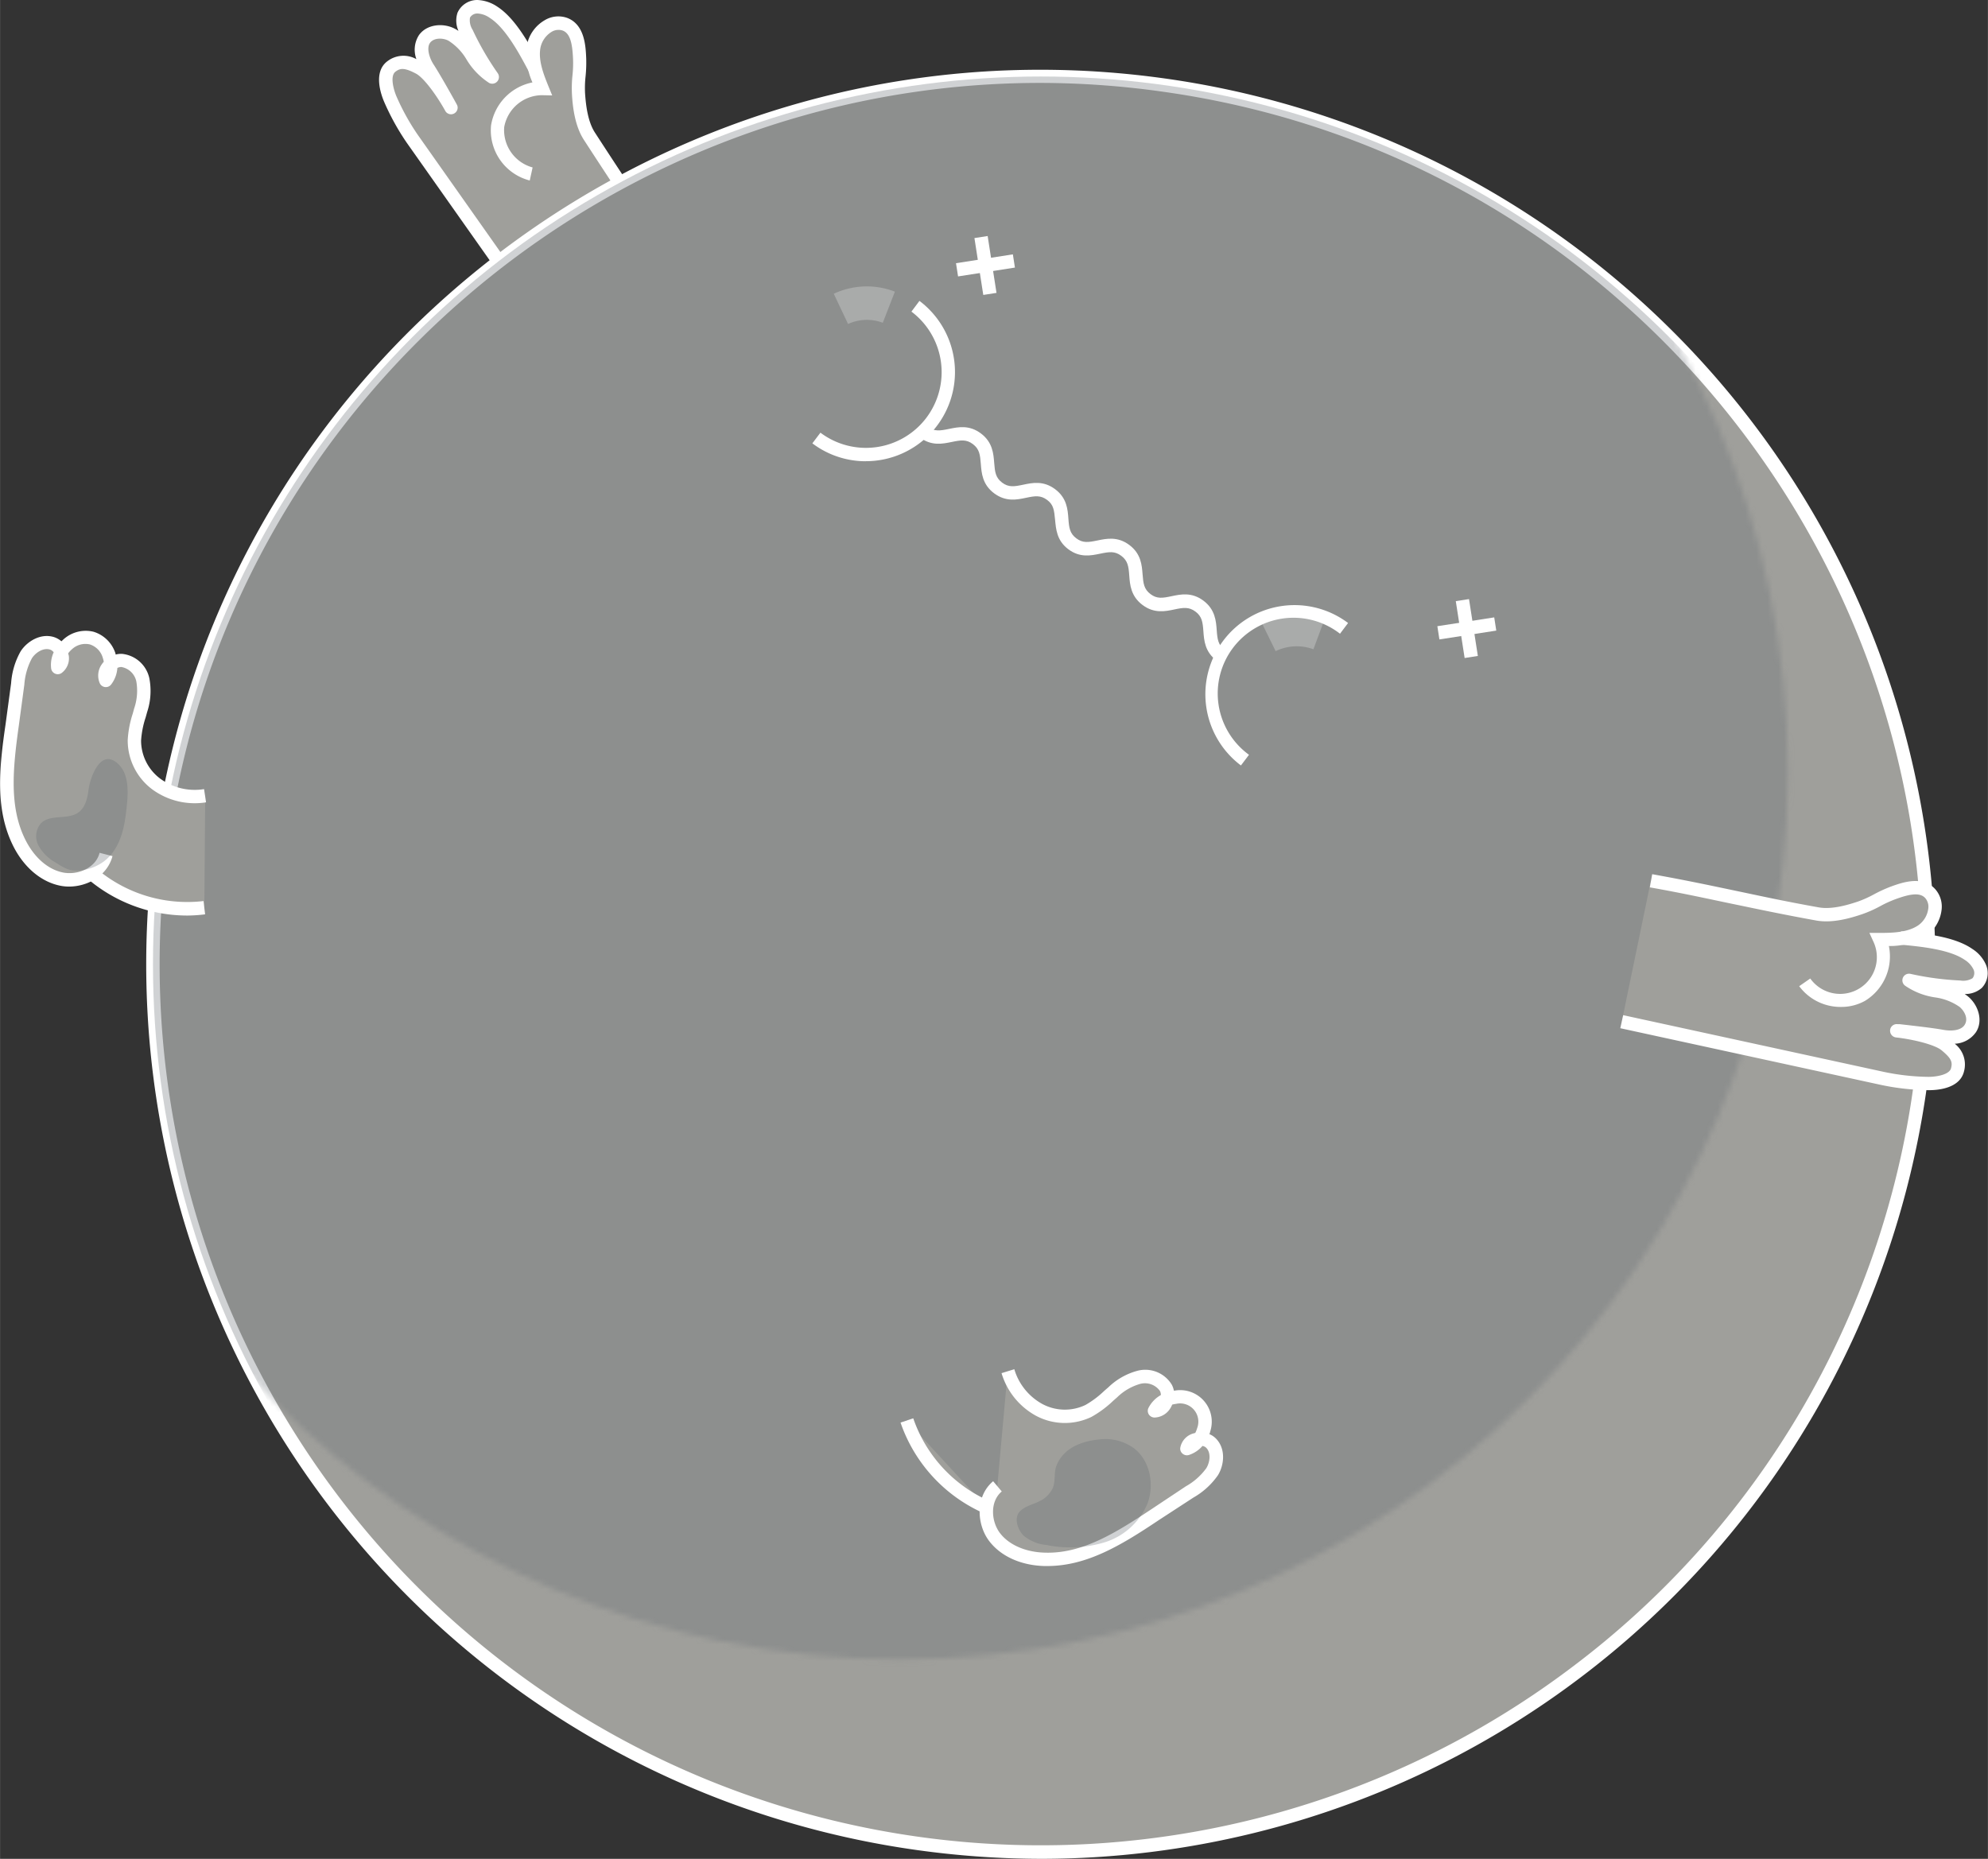 <svg xmlns="http://www.w3.org/2000/svg" xmlns:xlink="http://www.w3.org/1999/xlink" width="126.85mm" height="118.62mm" viewBox="0 0 359.57 336.26">
  <rect x="0" y="0" width="359.57" height="336.26" fill="#333333" stroke="none"/>
  <defs>
    <filter id="luminosity-noclip" x="22.81" y="-8351.18" width="349.03" height="32766" filterUnits="userSpaceOnUse" color-interpolation-filters="sRGB">
      <feFlood flood-color="#fff" result="bg"/>
      <feBlend in="SourceGraphic" in2="bg"/>
    </filter>
    <mask id="mask" x="22.81" y="-8351.18" width="349.03" height="32766" maskUnits="userSpaceOnUse">
      <g filter="url(#luminosity-noclip)"/>
    </mask>
    <filter id="luminosity-noclip-2" x="2.16" y="-21.03" width="346.7" height="356.07" filterUnits="userSpaceOnUse" color-interpolation-filters="sRGB">
      <feFlood flood-color="#fff" result="bg"/>
      <feBlend in="SourceGraphic" in2="bg"/>
    </filter>
    <mask id="mask-2" x="2.16" y="-21.03" width="346.7" height="356.07" maskUnits="userSpaceOnUse">
      <circle cx="162.76" cy="139.57" r="160.59" fill="#231916" filter="url(#luminosity-noclip-2)"/>
    </mask>
    <filter id="luminosity-noclip-3" x="22.81" y="12.62" width="349.03" height="354.67" filterUnits="userSpaceOnUse" color-interpolation-filters="sRGB">
      <feFlood flood-color="#fff" result="bg"/>
      <feBlend in="SourceGraphic" in2="bg"/>
    </filter>
    <mask id="mask-3" x="22.81" y="12.62" width="349.03" height="354.67" maskUnits="userSpaceOnUse">
      <g mask="url(#mask)" filter="url(#luminosity-noclip-3)">
        <circle cx="197.33" cy="192.77" r="174.49" fill="#231916"/>
      </g>
    </mask>
  </defs>
  <title>Asset 6</title>
  <g style="isolation: isolate">
    <g id="Layer_2" data-name="Layer 2">
      <g id="圖層_1" data-name="圖層 1">
        <g>
          <g>
            <path d="M96.07,31.5A8.12,8.12,0,0,1,90,22.88,8.13,8.13,0,0,1,98,16c-1-2.43-2-5-1.48-7.61s3.18-4.9,5.64-4c2.29.83,2.58,3.75,2.69,6.19s-.36,4.05-.2,6.48.59,5.45,2,7.56c7.1,11,19.78,29.89,26.87,40.88L113,79.62,74.58,25.16a42.8,42.8,0,0,1-4-7.29c-.53-1.25-1.55-4.45.21-5.81,1.55-1.21,3-.84,5,.24s4.64,5.15,5.76,7.16c-1.12-2-3-5.43-4.08-7S75.66,8.61,76.77,7,80,5.42,81.64,6.24A11,11,0,0,1,85.37,10a12.07,12.07,0,0,0,3.68,3.87,53.22,53.22,0,0,1-4.67-8,4.13,4.13,0,0,1-.51-3.17,2.72,2.72,0,0,1,2.5-1.53,5.38,5.38,0,0,1,2.9,1c3.15,2,5.72,6.91,7.48,10.22" fill="#9f9f9b"/>
            <path d="M132.47,66.15c-3.55-5.49-8.57-13.08-13.43-20.42s-9.89-14.95-13.45-20.45c-1.6-2.48-2-5.83-2.14-8.14a22,22,0,0,1,.09-3.52,20.58,20.58,0,0,0,.1-3c-.12-2.69-.49-4.59-1.89-5.1a2.38,2.38,0,0,0-2,.25,4.4,4.4,0,0,0-2,2.85c-.44,2.3.59,4.87,1.42,6.93l.7,1.71L98,17.22A7,7,0,0,0,91.19,23a7,7,0,0,0,5.14,7.29l-.52,2.36a9.36,9.36,0,0,1-7-9.95,9.44,9.44,0,0,1,7.49-7.79,12.53,12.53,0,0,1-1-6.77,6.71,6.71,0,0,1,3.23-4.49,4.77,4.77,0,0,1,4-.43c3.22,1.17,3.4,5.14,3.49,7.27a24.56,24.56,0,0,1-.11,3.31,19,19,0,0,0-.09,3.15c.14,2,.47,5,1.76,7,3.55,5.49,8.58,13.08,13.43,20.42s9.9,15,13.45,20.45Z" fill="#fff"/>
            <path d="M112,80.31,73.59,25.86a44,44,0,0,1-4.15-7.52c-.5-1.2-2-5.26.59-7.24a4.78,4.78,0,0,1,5.28-.4,4.89,4.89,0,0,1,.47-4.36c1.44-2,4.39-2.21,6.41-1.18a6.65,6.65,0,0,1,.73.43,4.56,4.56,0,0,1-.17-3.3A3.9,3.9,0,0,1,86.36,0a6.9,6.9,0,0,1,3.56,1.19c3.36,2.16,5.93,7,7.81,10.49l.08.17L95.68,13l-.09-.16c-1.65-3.1-4.14-7.78-7-9.6a4.27,4.27,0,0,0-2.24-.8A1.53,1.53,0,0,0,85,3.19a3.2,3.2,0,0,0,.48,2.21A51.7,51.7,0,0,0,90,13.21,1.21,1.21,0,0,1,88.46,15a13,13,0,0,1-4.08-4.23,10,10,0,0,0-3.29-3.42c-1.08-.55-2.68-.51-3.33.42s-.11,2.77.73,4c1,1.56,2.78,4.69,3.93,6.77l.19.35a1.13,1.13,0,0,1,.16.58,1.21,1.21,0,0,1-.63,1.06A1.19,1.19,0,0,1,80.5,20c-1.53-2.74-3.82-5.91-5.26-6.68-2.13-1.12-2.87-1-3.73-.34-1,.78-.33,3.2.16,4.38a41.31,41.31,0,0,0,3.92,7.08L114,78.92Z" fill="#fff"/>
          </g>
          <g>
            <circle cx="188.25" cy="174.43" r="160.59" fill="#9f9f9b"/>
            <path d="M188.59,336.26a164.79,164.79,0,0,1-22.75-1.59A161.8,161.8,0,0,1,28,152C40.36,63.67,122.28,1.84,210.65,14.19A161.82,161.82,0,0,1,348.49,196.83l-1.2-.16,1.2.16a161.87,161.87,0,0,1-159.9,139.43ZM188.14,15C110,15,41.53,72.77,30.4,152.36A159.38,159.38,0,0,0,284.25,301.65,158.34,158.34,0,0,0,346.09,196.5h0c12.17-87-48.74-167.74-135.77-179.91A158.88,158.88,0,0,0,188.14,15Z" fill="#fff"/>
          </g>
          <g mask="url(#mask-2)">
            <circle cx="188.25" cy="174.43" r="160.59" fill="#63686e" opacity="0.3" style="mix-blend-mode: multiply"/>
          </g>
          <g mask="url(#mask-3)">
            <g opacity="0.7">
              <circle cx="188.25" cy="174.43" r="160.59" fill="#b5b6b6"/>
              <path d="M188.59,336.26a164.79,164.79,0,0,1-22.75-1.59A161.8,161.8,0,0,1,28,152C40.36,63.67,122.28,1.84,210.65,14.19A161.82,161.82,0,0,1,348.49,196.83l-1.2-.16,1.2.16a161.87,161.87,0,0,1-159.9,139.43ZM188.14,15C110,15,41.53,72.77,30.4,152.36A159.38,159.38,0,0,0,284.25,301.65,158.34,158.34,0,0,0,346.09,196.5h0c12.17-87-48.74-167.74-135.77-179.91A158.88,158.88,0,0,0,188.14,15Z" fill="#fff"/>
            </g>
          </g>
          <g opacity="0.7">
            <path d="M153.39,58.61l-2.59-5.47a14.08,14.08,0,0,1,11.06-.38l-2.19,5.63A8.14,8.14,0,0,0,153.39,58.61Z" fill="#b5b6b6"/>
          </g>
          <g opacity="0.7">
            <path d="M230.73,117.79l-2.67-5.43a14.79,14.79,0,0,1,11.61-.58l-2.11,5.67A8.76,8.76,0,0,0,230.73,117.79Z" fill="#b5b6b6"/>
          </g>
          <path d="M224.45,138.47a16.12,16.12,0,0,1,19.38-25.77l-1.46,1.94a13.7,13.7,0,1,0-16.46,21.9Z" fill="#fff"/>
          <path d="M156.58,83.44a16,16,0,0,1-9.65-3.24l1.46-1.93a13.7,13.7,0,0,0,19.18-2.72,13.71,13.71,0,0,0-2.72-19.18l1.45-1.94a16.12,16.12,0,0,1-9.72,29Z" fill="#fff"/>
          <path d="M220.05,119.51c-2.12-1.59-2.27-3.65-2.39-5.31s-.25-2.68-1.43-3.56-2.17-.74-3.82-.39-3.66.77-5.77-.82-2.27-3.66-2.39-5.32-.26-2.67-1.44-3.56-2.17-.73-3.82-.39-3.66.78-5.77-.81S191,95.69,190.83,94s-.25-2.68-1.43-3.56-2.17-.74-3.82-.39-3.66.77-5.78-.82-2.27-3.66-2.4-5.32-.25-2.68-1.43-3.57-2.18-.73-3.83-.39-3.65.77-5.77-.82l1.45-1.93c1.18.89,2.18.73,3.83.39s3.65-.77,5.77.82,2.27,3.66,2.4,5.32.25,2.68,1.43,3.57,2.18.73,3.83.38,3.65-.77,5.77.82,2.27,3.66,2.39,5.32.25,2.67,1.43,3.56,2.17.73,3.82.39,3.66-.77,5.78.82,2.26,3.65,2.39,5.31.25,2.68,1.43,3.57,2.17.73,3.82.38,3.66-.77,5.77.82,2.27,3.66,2.39,5.32.25,2.67,1.43,3.56Z" fill="#fff"/>
          <g>
            <path d="M326.44,177.7A7.84,7.84,0,0,0,340,170c2.62,0,5.41-.1,7.6-1.55s3.3-4.82,1.52-6.76c-1.64-1.79-4.45-.93-6.74-.1s-3.61,1.89-5.91,2.68-5.25,1.56-7.73,1.11c-12.88-2.32-17.26-3.73-30.14-6.05l-5.27,25.53,47.24,10.28a42.76,42.76,0,0,0,8.28.91c1.35,0,4.7-.29,5.28-2.43.52-1.9-.39-3.1-2.16-4.56s-6.54-2.29-8.82-2.55c2.28.26,6.17.68,8.06,1s4.22.22,5.25-1.41.23-3.64-1.14-4.81a11.18,11.18,0,0,0-4.95-2,12,12,0,0,1-5-1.9,53.34,53.34,0,0,0,9.17,1.23,4.1,4.1,0,0,0,3.12-.75,2.69,2.69,0,0,0,.46-2.9,5.36,5.36,0,0,0-2-2.29c-3.07-2.13-8.57-2.62-12.3-3" fill="#9f9f9b"/>
            <path d="M333,182.15a9.29,9.29,0,0,1-7.57-3.75l2-1.39a6.64,6.64,0,0,0,11.47-6.56l-.77-1.69,1.86,0c2.22,0,5-.05,6.94-1.35a4.35,4.35,0,0,0,1.84-3,2.38,2.38,0,0,0-.54-1.95c-1-1.1-2.9-.71-5.44.22a21.53,21.53,0,0,0-2.72,1.25,21.73,21.73,0,0,1-3.21,1.43c-2.19.75-5.43,1.68-8.34,1.16-6.45-1.17-10.85-2.12-15.11-3s-8.6-1.86-15-3l.43-2.38c6.46,1.16,10.85,2.11,15.11,3s8.61,1.86,15,3c2.35.42,5.2-.41,7.13-1.06a20.26,20.26,0,0,0,2.88-1.3,25.26,25.26,0,0,1,3-1.38c2-.73,5.74-2.09,8.05.42a4.77,4.77,0,0,1,1.16,3.88,6.77,6.77,0,0,1-2.9,4.7,12.55,12.55,0,0,1-6.62,1.73,9.41,9.41,0,0,1-4.3,9.91A8.74,8.74,0,0,1,333,182.15Z" fill="#fff"/>
            <path d="M348.9,197.21h-.06a43.79,43.79,0,0,1-8.51-.93L293.07,186l.52-2.36,47.24,10.28a41,41,0,0,0,8,.88h0c1.48,0,3.76-.41,4.06-1.54s.1-1.78-1.75-3.3c-1.26-1-5.08-1.94-8.2-2.29a1.21,1.21,0,0,1-1.07-1.2.57.57,0,0,1,0-.13,1.2,1.2,0,0,1,1.34-1.07l.39,0c2.36.27,5.93.67,7.76,1,1.49.29,3.31.21,4-.88s0-2.45-.9-3.23a10.12,10.12,0,0,0-4.43-1.73,12.81,12.81,0,0,1-5.47-2.14,1.2,1.2,0,0,1,1-2.12,52,52,0,0,0,9,1.2,3.25,3.25,0,0,0,2.22-.41,1.54,1.54,0,0,0,.18-1.58,4.27,4.27,0,0,0-1.6-1.75c-2.77-1.91-8.05-2.41-11.55-2.74l-.18,0,.23-2.4h.18c4,.38,9.41.89,12.69,3.16a6.46,6.46,0,0,1,2.47,2.84,3.88,3.88,0,0,1-.73,4.21,4.49,4.49,0,0,1-3.11,1.11c.24.16.46.33.68.51,1.73,1.47,2.72,4.26,1.38,6.37a4.92,4.92,0,0,1-3.85,2.12,4.76,4.76,0,0,1,1.67,5C354.47,197,350.26,197.21,348.9,197.21Z" fill="#fff"/>
          </g>
          <g>
            <g>
              <path d="M182.27,248a11.82,11.82,0,0,0,5.66,7,9.86,9.86,0,0,0,8.9.19,23.42,23.42,0,0,0,4.4-3.38,10.83,10.83,0,0,1,4.78-2.72,4.49,4.49,0,0,1,4.83,1.91c.87,1.63-.21,4.12-2.06,4.17a4.88,4.88,0,1,1,5.87,6.83c.32-1.82,3.09-2.3,4.38-1s1.16,3.57.2,5.15a12.67,12.67,0,0,1-4.09,3.67L208.9,274c-6.08,4-12.67,8.23-20,8-3.39-.09-6.94-1.3-9-4s-2.11-7,.49-9.22" fill="#9f9f9b"/>
              <path d="M189.43,283.29h-.53c-4.22-.11-7.84-1.74-9.94-4.46-2.33-3-2.61-8.13.67-10.88l1.56,1.85c-2.19,1.84-1.92,5.45-.31,7.55s4.6,3.43,8.09,3.52c6.66.22,12.65-3.45,19.26-7.84l6.24-4.15a11.58,11.58,0,0,0,3.72-3.29c.66-1.09.88-2.75,0-3.67a1.26,1.26,0,0,0-.7-.35,5.44,5.44,0,0,1-2.44,1.63,1.2,1.2,0,0,1-1.16-.24,1.16,1.16,0,0,1-.4-1.12,3.3,3.3,0,0,1,2.38-2.54l.32-.09a4.4,4.4,0,0,0,.34-.86,3.3,3.3,0,0,0-3.79-4.4,5.4,5.4,0,0,0-.72.14,4.44,4.44,0,0,1-.24.49,3.49,3.49,0,0,1-2.94,1.85,1.25,1.25,0,0,1-1.05-.56,1.2,1.2,0,0,1-.06-1.19,5.56,5.56,0,0,1,2.24-2.32,1.61,1.61,0,0,0-.17-.74,3.34,3.34,0,0,0-3.53-1.29,9.81,9.81,0,0,0-4.22,2.45l-.74.65a19,19,0,0,1-3.91,2.89,11.08,11.08,0,0,1-10-.2,13,13,0,0,1-6.25-7.72l2.31-.71a10.6,10.6,0,0,0,5.07,6.29,8.63,8.63,0,0,0,7.79.18,17,17,0,0,0,3.4-2.55l.76-.66a12.07,12.07,0,0,1,5.33-3,5.61,5.61,0,0,1,6.13,2.53,3.76,3.76,0,0,1,.38,1.08h.14a5.71,5.71,0,0,1,6.41,7.46c0,.14-.08.27-.13.41a3.64,3.64,0,0,1,1.2.81c1.77,1.82,1.52,4.7.36,6.61a13.57,13.57,0,0,1-4.45,4.06L209.57,275C202.78,279.55,196.56,283.29,189.43,283.29Z" fill="#fff"/>
            </g>
            <g>
              <path d="M164,257a26.55,26.55,0,0,0,14.52,15.73" fill="#9f9f9b"/>
              <path d="M178.07,273.8a27.82,27.82,0,0,1-15.19-16.46l2.3-.77a25.34,25.34,0,0,0,13.84,15Z" fill="#fff"/>
            </g>
            <path d="M185.21,277.85c-1.08-1-1.89-3.17-.79-4.39.91-1,2.41-1.29,3.54-1.87a5,5,0,0,0,2.45-2.39c.56-1.34.15-2.82.71-4.16,1.34-3.2,4.61-4.36,7.83-4.66a8.74,8.74,0,0,1,6.28,1.71c2.79,2.25,3.59,6.5,2.32,9.89a12.39,12.39,0,0,1-7.68,7,21.44,21.44,0,0,1-10.56.51A7.57,7.57,0,0,1,185.21,277.85Z" fill="#63686e" opacity="0.3" style="mix-blend-mode: multiply"/>
          </g>
          <g>
            <polygon points="37.11 143.91 31.12 143.32 13.72 155.47 23.38 162.25 36.95 164.22 37.11 143.91" fill="#9f9f9b"/>
            <g>
              <path d="M19.13,154.59c-.85,3.29-4.77,5.13-8.1,4.43s-5.95-3.38-7.5-6.4c-3.32-6.5-2.39-14.26-1.38-21.48l1.05-7.43a12.63,12.63,0,0,1,1.54-5.27c1-1.54,3-2.63,4.73-2s2.51,3.3,1,4.37a5.12,5.12,0,0,1,6.1-5.35,5.12,5.12,0,0,1,2.59,7.69c-.75-1.69,1-3.74,2.88-3.66A4.49,4.49,0,0,1,25.86,123a10.94,10.94,0,0,1-.39,5.49,22.65,22.65,0,0,0-1.14,5.43,9.86,9.86,0,0,0,4,7.94,11.86,11.86,0,0,0,8.77,2.08" fill="#9f9f9b"/>
              <path d="M12.47,160.38a8,8,0,0,1-1.69-.18c-3.37-.71-6.4-3.27-8.32-7C-.89,146.63-.21,139.24,1,131l1-7.42a13.62,13.62,0,0,1,1.73-5.77c1.22-1.87,3.72-3.34,6.12-2.53a3.84,3.84,0,0,1,1.25.73l.32-.3a6,6,0,0,1,5.48-1.43,6,6,0,0,1,4,4,.5.5,0,0,0,0,.13,4,4,0,0,1,1.14-.13A5.63,5.63,0,0,1,27,122.68a12.14,12.14,0,0,1-.39,6.11l-.28,1a16.81,16.81,0,0,0-.82,4.17,8.61,8.61,0,0,0,3.52,6.94,10.59,10.59,0,0,0,7.87,1.85l.36,2.39a13,13,0,0,1-9.67-2.3,11.07,11.07,0,0,1-4.5-8.94A18.67,18.67,0,0,1,24,129.1l.26-.95a9.85,9.85,0,0,0,.39-4.87,3.35,3.35,0,0,0-2.7-2.62,1.62,1.62,0,0,0-.73.17,5.53,5.53,0,0,1-1.13,3,1.21,1.21,0,0,1-2.06-.25,3.52,3.52,0,0,1,.4-3.45,3.39,3.39,0,0,1,.33-.42,4.74,4.74,0,0,0-.18-.72,3.57,3.57,0,0,0-2.35-2.42,3.59,3.59,0,0,0-3.26.91,4.46,4.46,0,0,0-.63.68c0,.11,0,.22.07.33a3.31,3.31,0,0,1-1.27,3.25,1.21,1.21,0,0,1-1.9-.83A5.52,5.52,0,0,1,9.7,118a1.42,1.42,0,0,0-.62-.48c-1.23-.41-2.63.5-3.32,1.56a11.89,11.89,0,0,0-1.37,4.78l-1,7.43c-1.1,7.86-1.77,14.84,1.26,20.76,1.59,3.1,4,5.21,6.67,5.77s6-.78,6.68-3.55l2.34.6C19.39,158.44,15.82,160.38,12.47,160.38Z" fill="#fff"/>
            </g>
            <path d="M33.86,165.62a27.84,27.84,0,0,1-18.17-6.78L17.28,157a25.37,25.37,0,0,0,19.52,6l.29,2.4A26.8,26.8,0,0,1,33.86,165.62Z" fill="#fff"/>
            <path d="M16,142.92c-.2,1.51-.59,3.17-1.84,4.06-1.92,1.37-5,.27-6.71,1.9a3.56,3.56,0,0,0-.51,4.05A7.78,7.78,0,0,0,10,156c1.39.88,2.34,1.53,4,1.48a8.57,8.57,0,0,0,4.75-1.63c2.68-2,3.62-5.42,4-8.57.33-2.77.92-6.8-1.3-9C18.27,135.14,16.3,140.51,16,142.92Z" fill="#63686e" opacity="0.3" style="mix-blend-mode: multiply"/>
          </g>
          <g>
            <rect x="177.03" y="42.81" width="2.42" height="10.41" transform="translate(-5.26 27.97) rotate(-8.84)" fill="#fff"/>
            <rect x="173.03" y="46.81" width="10.41" height="2.42" transform="translate(-5.26 27.98) rotate(-8.85)" fill="#fff"/>
          </g>
          <g>
            <rect x="264.1" y="108.48" width="2.42" height="10.41" transform="translate(-14.32 42.14) rotate(-8.84)" fill="#fff"/>
            <rect x="260.1" y="112.47" width="10.41" height="2.42" transform="translate(-14.29 42.02) rotate(-8.82)" fill="#fff"/>
          </g>
        </g>
      </g>
    </g>
  </g>
</svg>
